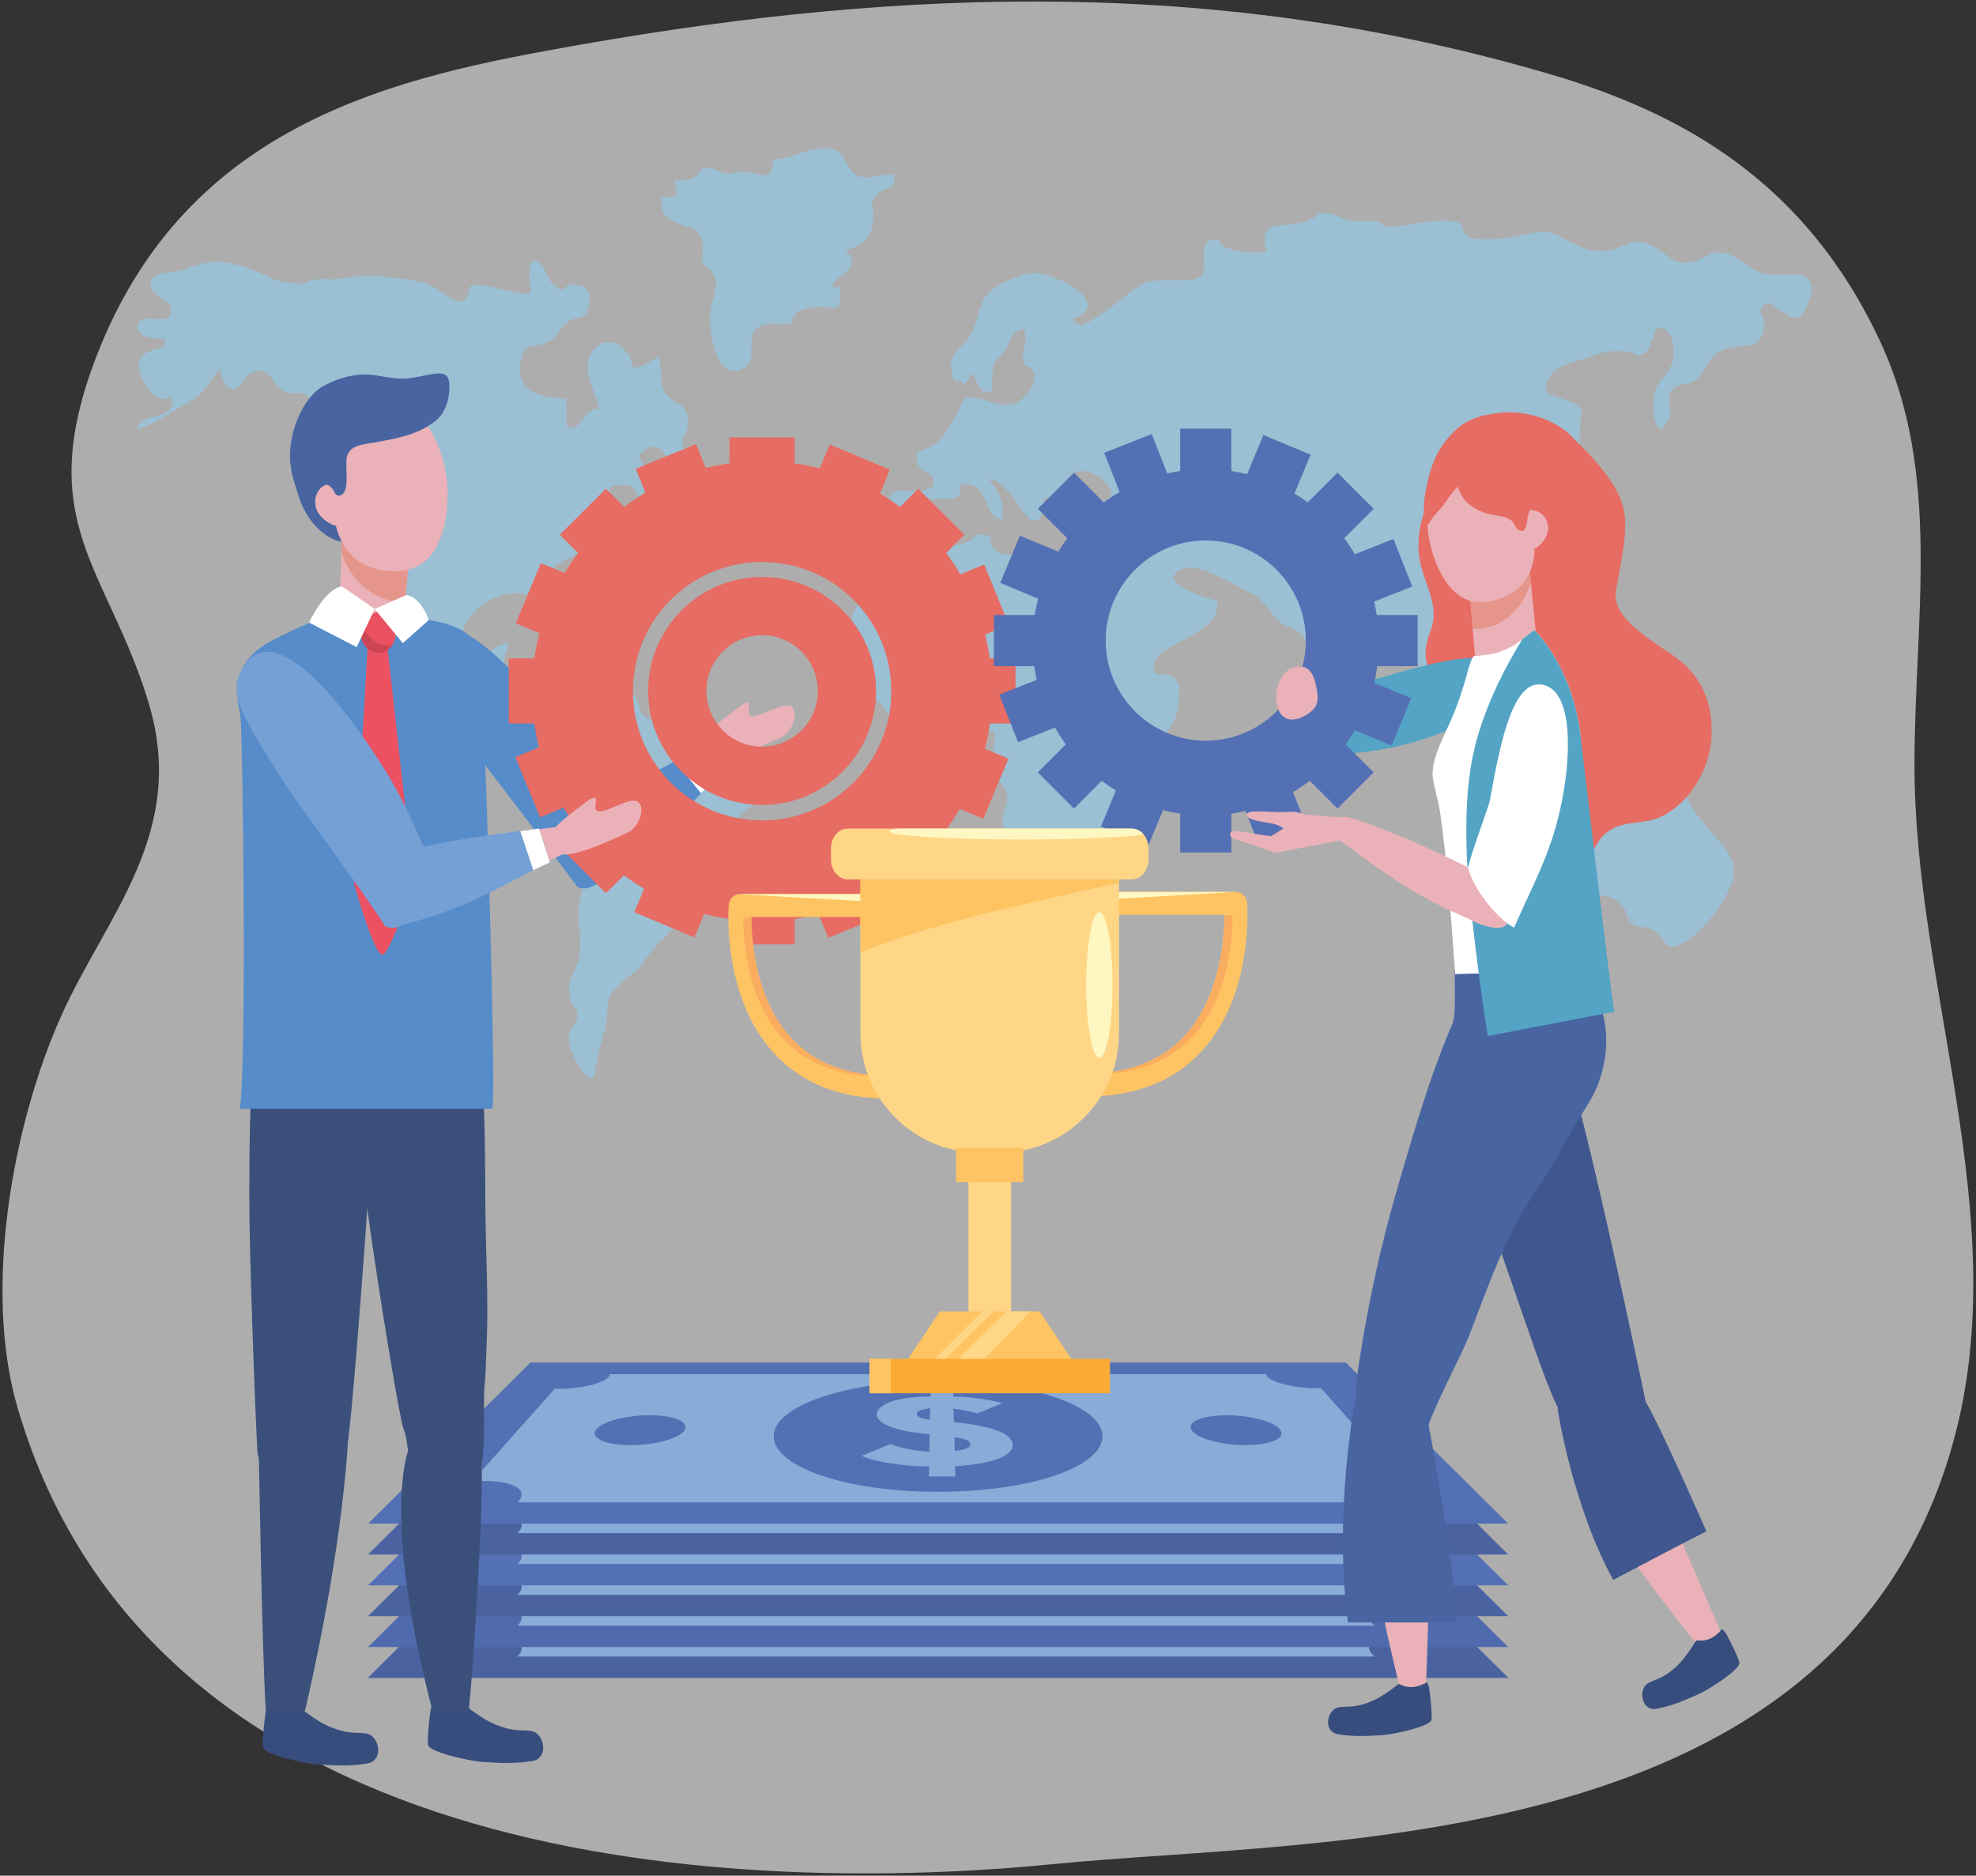 <svg width="455" height="432" viewBox="0 0 455 432" fill="none" xmlns="http://www.w3.org/2000/svg">
<rect x="0" y="0" width="455" height="432" fill="#333333" stroke="none"/>
<path opacity="0.6" d="M357.164 17.16C281.863 -5.043 209.294 -3.04 133.227 10.361C92.302 17.571 43.195 27.529 22.176 82.148C7.445 120.423 24.82 130.859 34.19 161.748C43.304 191.794 24.439 210.858 14.087 233.989C3.07 258.603 -4.031 296.644 4.046 324.23C35.747 432.503 172.707 436.261 242.817 429.304C303.972 423.238 423.809 428.029 449.937 331.455C463.799 280.208 440.772 227.659 440.833 175.965C440.874 142.364 447.197 109.153 432.886 78.533C415.742 41.855 387.444 26.088 357.164 17.16Z" fill="white"/>
<g opacity="0.6">
<path d="M69.426 65.31C62.926 65.289 62.798 63.638 57.085 61.773C50.237 59.536 47.99 60.002 41.708 62.245C40.028 62.844 35.159 62.356 34.671 65.171C34.18 67.995 39.221 68.937 39.334 70.994C39.594 75.741 33.826 71.982 32.194 74.067C29.567 77.422 36.102 78.207 37.949 78.071C37.988 78.684 37.995 79.205 37.938 79.815C34.199 80.83 30.948 81.418 32.334 86.061C33.132 88.733 36.42 93.63 39.346 91.326C41.065 97.311 32.461 94.552 31.446 98.793C34.35 98.505 39.756 94.607 42.39 93.278C46.338 91.288 47.939 88.541 50.331 85.056C51.141 85.902 51.636 89.016 52.692 89.415C55.426 90.444 56.022 86.626 57.8 85.922C62.589 84.024 61.997 88.275 65.513 90.223C66.983 91.038 68.933 90.107 70.264 90.791C72.336 91.857 72.035 92.847 73.466 94.608C75.215 96.759 79.066 99.18 77.411 102.194C84.515 103.055 79.15 107.826 78.787 111.194C78.553 113.366 79.525 116.143 79.363 118.413C79.142 121.513 78.766 122.246 80.091 125.039C82.028 129.123 84.159 132.003 85.435 136.302C86.649 140.392 88.712 145.461 91.975 148.146C92.759 143.933 88.546 141.581 89.284 136.864C90.882 137.319 92.737 143.013 93.586 144.757C94.774 147.2 95.346 151.202 97.852 153.399C100.627 155.831 104.629 154.813 107.595 156.338C109.131 157.128 109.704 158.789 111.136 159.445C112.723 160.172 115.321 159.408 116.612 160.63C119.266 163.145 117.034 166.87 122.37 167.649C126.258 168.217 129.759 164.754 127.622 170.957C126.493 174.235 123 175.396 122.396 178.532C121.826 181.496 123.18 186.705 124.304 188.951C126.306 192.949 129.49 198.723 133.688 199.004C135.13 202.58 133.592 206.023 133.272 209.33C132.92 212.97 134.307 217.637 133.19 221.102C131.796 225.425 130.203 225.691 131.517 230.602C132.002 232.408 133.054 231.947 132.951 234.142C132.884 235.557 130.846 237.117 130.904 239.252C131.001 242.876 136.296 251.209 136.878 247.461C137.699 242.171 139.036 237.98 139.487 236.214C139.823 234.896 139.722 231.221 140.524 229.389C140.845 228.655 142.787 226.518 143.357 226.059C146.606 223.446 147.234 223.501 149.437 219.787C149.683 219.374 151.411 217.687 151.407 217.177C156.015 214.237 157.997 206.354 161.842 203.298C165.811 200.142 166.712 202.21 168.003 196.551C168.85 192.839 168.688 189.017 171.667 186.581C173.935 184.725 180.078 183.633 176.087 178.9C174.011 176.437 169.621 178.359 166.477 176.634C165.201 175.933 164.525 174.349 163.159 173.79C161.619 173.159 158.762 174.106 157.448 173.337C155.569 172.238 156.433 170.963 155.575 169.521C153.733 166.43 156.06 167.939 152.731 166.202C150.822 165.206 149.989 166.457 148.098 164.674C146.942 163.582 147.183 160.847 145.643 159.897C143.427 158.53 138.101 160.163 135.667 160.511C133.5 160.821 132.81 160.472 131.021 161.564C129.418 162.544 131.389 164.258 128.534 164.8C127.872 164.925 126.022 162.89 124.764 162.883C122.986 162.874 121.453 163.679 120.119 164.706C118.726 162.013 121.445 158.612 120.058 156.578C117.712 153.138 115.808 157.385 116.127 151.87C116.295 148.952 119.16 146.649 114.195 149.025C112.471 149.85 110.672 155.036 107.309 151.869C102.858 147.677 108.97 140.164 112.545 138.34C114.803 137.19 118.938 135.734 121.455 137.161C123.819 138.5 122.997 142.724 126.589 141.946C126.73 139.148 125.742 134.65 126.755 132.048C128.144 128.479 131.706 129.349 133.426 126.865C134.423 125.426 133.528 123.34 134.246 122.103C135.294 120.298 135.856 120.963 137.089 119.729C138.384 118.435 138.899 119.338 139.931 117.357C140.542 116.182 140.409 113.585 140.478 112.224C143.232 111.26 146.369 111.038 146.663 114.439C150.81 112.94 148.407 107.76 147.114 105.147C150.141 100.657 154.295 103.662 153.751 108.265C156.582 109.282 162.263 109.688 161.18 105.112C152.722 101.991 160.69 100.554 157.838 94.598C156.994 92.835 154.101 92.26 153.076 90.457C151.99 88.545 152.33 84.651 151.702 82.341C149.392 82.725 148.428 85.037 145.691 84.568C145.395 80.443 140.25 76.391 136.72 80.475C133.195 84.553 137.28 90.441 137.963 94.041C133.557 94.339 134.407 99.457 130.524 98.318C130.416 96.182 130.488 93.959 130.381 91.822C124.62 91.511 118.34 90.559 120.024 82.741C120.928 78.543 122.572 80.32 125.724 78.958C128.724 77.66 128.303 76.064 130.545 74.298C133.075 72.304 134.985 74.302 135.653 69.913C136.145 66.679 135.177 65.854 132.219 65.528C129.299 65.206 130.656 68.545 127.134 65.195C125.095 63.254 126.276 60.635 122.515 60.051C121.443 62.22 121.93 65.155 122.323 67.496C119.32 68.458 109.306 64.022 108.161 66.192C107.044 72.719 102.721 67.524 99.745 66.014C96.225 64.226 92.527 64.338 88.741 63.77C84.706 63.166 82.644 63.517 78.68 64.141C74.963 64.726 74.66 63.759 71.43 64.624L69.426 65.31Z" fill="#8FCBEC"/>
<path d="M169.321 39.589C166.947 41.065 164.718 38.129 161.834 38.737C161.278 38.853 160.581 40.681 159.471 41.115C158.312 41.568 156.534 41.672 155.173 41.557C155.578 42.564 155.469 44.262 155.976 45.209C154.904 44.97 153.404 45.575 152.329 45.35C152.195 49.423 153.243 50.032 156.049 51.444C159.184 53.021 160.541 51.65 161.736 55.714C162.166 57.176 161.28 59.008 161.82 60.453C162.262 61.635 164.103 62.313 164.463 63.418C165.447 66.435 164.149 68.311 163.634 71.36C163.005 75.079 164.585 89.064 171.715 84.567C174.193 83.003 172.12 78.247 173.693 76.209C175.592 73.748 179.234 74.761 182.037 74.597C183.637 69.455 188.365 71.047 192.94 70.815C193.543 69.45 193.726 67.685 193.425 66.216C192.886 66.089 192.219 66.08 191.673 66.074C191.985 63.404 199.288 62.016 194.635 57.61C199.747 56.388 200.88 54.229 201.08 49.572C201.226 46.178 199.84 47.638 202.003 44.805C203.535 42.799 206.891 44.013 205.749 40.134C203.402 39.992 200.02 41.454 197.738 40.56C194.893 39.444 195.105 36.295 193.007 34.942C189.033 32.381 182.367 36.72 177.925 36.814C178.163 41.372 175.324 40.611 173.133 39.753L169.321 39.589Z" fill="#8FCBEC"/>
<path d="M377.886 185.17C375.45 185.784 378.031 180.48 376.391 179.076C370.835 178.127 371.176 182.063 366.995 183.864C365.449 184.53 361.766 183.462 361.309 183.715C358.512 185.256 360.551 187.523 359.398 189.911C357.187 194.487 352.397 191.834 352.184 198.817C352.046 203.333 355.091 206.946 353.772 211.618C361.397 215.152 365.519 200.997 373.501 208.525C374.597 209.558 374.534 211.657 375.636 212.579C377.193 213.879 379.287 213.276 380.636 214.191C384.365 216.726 383.023 219.803 388.22 216.813C392.46 214.371 398.893 205.876 399.217 201.294C399.466 197.761 397.211 195.051 394.975 192.652C391.829 189.278 390.04 187.077 387.972 182.799C385.982 178.686 385.496 178.931 384.715 181.411C383.615 183.994 384.764 183.302 383.967 186.036C380.485 188.083 380.638 183.088 379.097 184.511L377.886 185.17Z" fill="#8FCBEC"/>
<path d="M417.227 66.145C416.522 61.98 411.874 63.618 408.223 63.3C403.565 62.892 402.581 60.85 398.86 58.914C394.303 56.542 393.305 59.829 388.764 60.44C384.967 60.952 383.824 58.207 380.36 56.543C375.848 54.376 375.095 56.636 370.776 57.62C366.324 58.635 363.115 56.474 359.494 54.634C355.194 52.448 354.361 53.438 349.551 54.406C347.4 54.839 340.477 55.538 338.521 54.798C337.282 54.33 336.633 52.711 336.577 51.526C330.811 49.467 324.907 52.473 318.977 52.168C316.765 50.271 315.343 50.903 312.025 50.903C308.841 50.903 305.705 47.584 302.861 49.797C297.569 53.914 289.367 48.615 291.545 58.011C288.685 58.435 281.619 58.14 280.632 55.32C274.681 54.446 278.593 61.995 276.457 63.677C274.32 65.36 266.646 63.872 263.65 65.079C260.054 66.528 248.021 78.766 247.105 73.377C256.956 70.236 242.479 62.093 237.212 62.932C234.755 63.324 229.821 65.387 227.995 67.093C225.156 69.746 225.461 73.979 223.475 77.168C221.67 80.066 218.251 81.53 219.093 85.588C219.865 89.308 219.886 86.56 221.937 88.433C222.435 88.888 223.314 85.596 224.017 86.311C224.906 87.215 225.34 89.891 226.861 90.263C229.154 90.823 228.284 88.035 228.441 86.469C228.874 82.153 229.782 83.346 231.891 79.897C233.098 77.922 232.868 76.429 235.563 75.7C237.064 78.176 235.07 81.048 235.674 83.595C235.923 84.642 237.726 84.156 238.065 86.061C238.388 87.885 237.619 89.337 236.502 90.709C231.881 96.384 226.704 90.429 222.02 91.834C219.849 95.742 218.559 99.911 214.827 102.553C212.181 104.426 210.075 102.865 211.394 106.95C212.213 109.485 215.844 108.167 214.744 112.062C211.88 114.148 207.359 112.189 205.443 113.637C203.57 115.053 204.876 121.224 206.758 122.007C211.341 123.914 211.224 117.175 213.392 115.581C216.106 113.587 221.942 117.021 221.061 111.74C228.017 110.017 226.055 119.408 230.873 119.657C231.078 114.932 230.172 113.817 227.674 110.236C232.392 111.127 234.762 118.004 237.605 119.901C240.212 120.138 240.616 116.961 240.495 114.586C246.607 115.175 243.892 107.143 250.507 108.695C255.017 109.752 259.202 115.794 251.801 115.484C249.596 115.393 248.54 112.99 245.981 114.375C244.299 115.285 242.878 119.121 244.182 120.595C246.749 123.5 255.892 118.786 253.613 126.76C248.261 128.467 244.413 127.324 239.001 127.308C235.891 127.299 227.99 129.728 228.016 123.607C226.494 122.765 224.949 122.88 223.833 123.998L224.781 123.524C218.625 129.196 208.35 120.613 205.466 129.344C205.232 130.051 204.694 133.594 204.41 133.968C202.946 135.887 201.998 134.707 200.239 135.961C197.965 137.583 196.195 140.989 195.763 143.811C195.37 146.374 195.377 152.536 196.437 155.19C197.564 158.016 201.583 160.311 203.344 162.884C205.754 166.408 205.494 168.01 211.035 166.558C214.758 165.583 217.241 163.01 221.117 165.137C224.182 166.818 223.742 169.934 228.583 168.146C230.332 171.669 226.804 174.661 228.679 178.4C229.609 180.257 231.443 180.529 231.89 182.801C232.321 184.99 231.007 186.458 230.944 188.49C230.792 193.34 233.254 194.732 235.104 198.554C236.686 201.822 235.547 205.614 237.698 208.763C241.204 213.898 249.896 209.338 253.801 206.06C255.967 204.242 257.772 199.719 258.46 197.63C258.91 196.266 258.862 194.13 259.408 192.733C260.248 190.589 260.548 191.454 262.344 189.555C268.965 182.557 256.132 179.265 264.122 172.486C267.672 169.475 270.433 167.951 271.233 162.883C272.07 157.575 271.614 154.981 266.102 155.213C262.25 148.209 282.221 146.954 280.17 138.294C277.734 137.824 265.629 133.942 272.183 131.113C276.165 129.394 283.794 134.602 287.35 136.221C291.339 138.035 291.536 140.257 294.449 142.989C296.346 144.77 298.644 144.449 300.175 146.734C301.447 148.633 301.272 151.963 302.612 154.244C303.812 156.286 306.357 159.315 308.348 160.819C309.747 157.705 308.4 153.575 309.725 150.649C311.353 147.052 317.093 148.223 316.337 143.513C324.101 141.418 325.239 155.547 329.941 156.171C329.986 154.509 330.035 152.761 330.083 151.1C334.391 149.942 334.142 156.501 337.975 154.726C341.718 152.99 338.121 147.476 337.477 145.456C334.366 135.682 347.439 142.203 350.522 134.431C351.91 130.932 351.005 125.868 349.305 123.155C347.959 121.009 343.202 118.642 343.26 115.961C343.373 110.819 349.047 113.007 350.866 115.464C352.739 117.996 351.805 123.169 356.001 122.966C357.278 119.715 354.344 116.954 355.112 114.514C356.179 111.13 361.444 110.943 363.071 107.387C364.393 104.5 363.527 101.178 363.773 98.287C364.134 94.04 365.006 94.057 360.824 92.225C357.895 90.941 354.016 91.343 357.029 86.525C358.727 83.812 362.914 83.431 365.562 82.384C369.34 80.891 371.074 80.689 374.947 80.964C376.925 81.105 376.155 82.72 378.488 81.434C379.908 80.652 380.89 77.166 381.287 75.7C385.538 74.639 386.026 81.701 384.879 84.071C382.998 87.955 380.971 87.633 380.73 92.701C380.548 96.542 381.928 101.924 384.415 96.018C385.108 94.373 383.759 91.873 384.618 90.319C385.868 88.059 388.561 88.921 390.209 87.624C393.569 84.977 392.92 81.676 397.689 80.267C401.976 79.002 405.369 80.97 406.338 75.155C406.65 73.284 404.209 71.652 406.213 70.274C408.048 69.011 408.953 71.302 410.488 71.835C412.227 72.44 412.221 73.978 414.513 72.818C415.653 72.241 417.425 67.308 417.227 66.145Z" fill="#8FCBEC"/>
</g>
<path d="M347.284 386.434H84.737L122.143 349.323H309.878L347.284 386.434Z" fill="#5470B4"/>
<path d="M303.243 355.236C298.09 355.236 292.92 353.971 291.728 352.457C291.607 352.304 291.543 352.155 291.511 352.009H140.427C140.419 352.196 140.345 352.391 140.186 352.592C138.992 354.112 133.812 355.378 128.652 355.378C128.335 355.378 128.026 355.374 127.726 355.364L108.69 376.748C109.678 376.66 110.672 376.609 111.655 376.609C117.919 376.609 121.513 378.531 119.615 380.988C119.477 381.168 119.306 381.344 119.118 381.52H316.534C316.228 381.271 315.957 381.02 315.751 380.761C313.848 378.385 317.128 376.518 323.028 376.409L304.167 355.221C303.867 355.23 303.56 355.236 303.243 355.236Z" fill="#88ABD8"/>
<path d="M253.606 364.795C256.186 372.249 239.507 379.088 216.01 379.088C192.514 379.088 175.833 372.249 178.414 364.795C180.684 358.241 197.41 353.48 216.01 353.48C234.61 353.48 251.337 358.241 253.606 364.795Z" fill="#5470B4"/>
<path d="M214.31 355.811H219.49L219.536 357.146C223.784 357.271 227.514 357.778 230.763 358.68L225.093 361.054C222.864 360.461 221.017 360.093 219.536 359.947L219.642 363.052C228.243 363.915 232.78 365.552 233.16 368.032C233.358 369.325 232.371 370.434 230.17 371.353C227.932 372.286 224.511 372.906 219.914 373.207L219.993 375.562H213.897L213.939 373.233H212.949C210.699 373.233 208.088 373.003 205.13 372.548C202.195 372.095 199.963 371.519 198.431 370.828L204.984 368.105C207.508 369.044 210.52 369.639 213.998 369.881L214.07 365.823C209.922 365.467 206.808 364.853 204.731 363.991C202.686 363.141 201.751 362.175 201.895 361.097C202.046 359.979 203.164 359.053 205.23 358.31C207.265 357.578 210.278 357.185 214.287 357.127L214.31 355.811ZM214.129 362.49L214.176 359.864C212.154 360.086 211.125 360.503 211.096 361.118C211.065 361.791 212.073 362.25 214.129 362.49ZM219.76 366.514L219.867 369.668C222.296 369.452 223.479 368.92 223.424 368.081C223.373 367.326 222.149 366.805 219.76 366.514Z" fill="#88ABD8"/>
<path d="M294.783 364.795C296.184 366.728 292.627 368.345 286.793 368.345C280.958 368.345 275.36 366.728 274.322 364.795C273.321 362.93 276.973 361.464 282.45 361.464C287.926 361.464 293.429 362.93 294.783 364.795Z" fill="#5470B4"/>
<path d="M157.698 364.795C156.661 366.728 151.062 368.345 145.228 368.345C139.393 368.345 135.836 366.728 137.238 364.795C138.591 362.93 144.094 361.464 149.57 361.464C155.047 361.464 158.7 362.93 157.698 364.795Z" fill="#5470B4"/>
<path d="M347.284 386.434H84.737L122.143 349.323H309.878L347.284 386.434Z" fill="#4A63A0"/>
<path d="M303.243 355.236C298.09 355.236 292.92 353.971 291.728 352.457C291.607 352.304 291.543 352.155 291.511 352.009H140.427C140.419 352.196 140.345 352.391 140.186 352.592C138.992 354.112 133.812 355.378 128.652 355.378C128.335 355.378 128.026 355.374 127.726 355.364L108.69 376.748C109.678 376.66 110.672 376.609 111.655 376.609C117.919 376.609 121.513 378.531 119.615 380.988C119.477 381.168 119.306 381.344 119.118 381.52H316.534C316.228 381.271 315.957 381.02 315.751 380.761C313.848 378.385 317.128 376.518 323.028 376.409L304.167 355.221C303.867 355.23 303.56 355.236 303.243 355.236Z" fill="#88ABD8"/>
<path d="M253.606 364.795C256.186 372.249 239.507 379.088 216.01 379.088C192.514 379.088 175.833 372.249 178.414 364.795C180.684 358.241 197.41 353.48 216.01 353.48C234.61 353.48 251.337 358.241 253.606 364.795Z" fill="#5470B4"/>
<path d="M214.31 355.811H219.49L219.536 357.146C223.784 357.271 227.514 357.778 230.763 358.68L225.093 361.054C222.864 360.461 221.017 360.093 219.536 359.947L219.642 363.052C228.243 363.915 232.78 365.552 233.16 368.032C233.358 369.325 232.371 370.434 230.17 371.353C227.932 372.286 224.511 372.906 219.914 373.207L219.993 375.562H213.897L213.939 373.233H212.949C210.699 373.233 208.088 373.003 205.13 372.548C202.195 372.095 199.963 371.519 198.431 370.828L204.984 368.105C207.508 369.044 210.52 369.639 213.998 369.881L214.07 365.823C209.922 365.467 206.808 364.853 204.731 363.991C202.686 363.141 201.751 362.175 201.895 361.097C202.046 359.979 203.164 359.053 205.23 358.31C207.265 357.578 210.278 357.185 214.287 357.127L214.31 355.811ZM214.129 362.49L214.176 359.864C212.154 360.086 211.125 360.503 211.096 361.118C211.065 361.791 212.073 362.25 214.129 362.49ZM219.76 366.514L219.867 369.668C222.296 369.452 223.479 368.92 223.424 368.081C223.373 367.326 222.149 366.805 219.76 366.514Z" fill="#88ABD8"/>
<path d="M294.783 364.795C296.184 366.728 292.627 368.345 286.793 368.345C280.958 368.345 275.36 366.728 274.322 364.795C273.321 362.93 276.973 361.464 282.45 361.464C287.926 361.464 293.429 362.93 294.783 364.795Z" fill="#5470B4"/>
<path d="M157.698 364.795C156.661 366.728 151.062 368.345 145.228 368.345C139.393 368.345 135.836 366.728 137.238 364.795C138.591 362.93 144.094 361.464 149.57 361.464C155.047 361.464 158.7 362.93 157.698 364.795Z" fill="#5470B4"/>
<path d="M347.284 379.331H84.737L122.143 342.22H309.878L347.284 379.331Z" fill="#506BAD"/>
<path d="M303.243 348.133C298.09 348.133 292.92 346.87 291.728 345.355C291.607 345.202 291.543 345.052 291.511 344.908H140.427C140.419 345.094 140.345 345.289 140.186 345.491C138.992 347.01 133.812 348.277 128.652 348.277C128.335 348.277 128.026 348.272 127.726 348.262L108.69 369.646C109.678 369.558 110.672 369.507 111.655 369.507C117.919 369.507 121.513 371.428 119.615 373.886C119.477 374.065 119.306 374.242 119.118 374.417H316.534C316.228 374.169 315.957 373.916 315.751 373.659C313.848 371.283 317.128 369.416 323.028 369.306L304.167 348.119C303.867 348.128 303.56 348.133 303.243 348.133Z" fill="#88ABD8"/>
<path d="M253.606 357.693C256.186 365.147 239.507 371.986 216.01 371.986C192.514 371.986 175.833 365.147 178.414 357.693C180.684 351.138 197.41 346.379 216.01 346.379C234.61 346.379 251.337 351.138 253.606 357.693Z" fill="#5470B4"/>
<path d="M214.31 348.708H219.49L219.536 350.043C223.784 350.169 227.514 350.676 230.763 351.577L225.093 353.952C222.864 353.359 221.017 352.991 219.536 352.844L219.642 355.95C228.243 356.813 232.78 358.449 233.16 360.93C233.358 362.221 232.371 363.332 230.17 364.25C227.932 365.182 224.511 365.804 219.914 366.104L219.993 368.459H213.897L213.939 366.131H212.949C210.699 366.131 208.088 365.901 205.13 365.444C202.195 364.992 199.963 364.417 198.431 363.726L204.984 361.003C207.508 361.941 210.52 362.537 213.998 362.778L214.07 358.719C209.922 358.364 206.808 357.75 204.731 356.887C202.686 356.039 201.751 355.072 201.895 353.994C202.046 352.876 203.164 351.95 205.23 351.207C207.265 350.474 210.278 350.083 214.287 350.023L214.31 348.708ZM214.129 355.389L214.176 352.761C212.154 352.984 211.125 353.401 211.096 354.016C211.065 354.688 212.073 355.148 214.129 355.389ZM219.76 359.412L219.867 362.565C222.296 362.35 223.479 361.818 223.424 360.979C223.373 360.224 222.149 359.704 219.76 359.412Z" fill="#88ABD8"/>
<path d="M294.783 357.693C296.184 359.625 292.627 361.242 286.793 361.242C280.958 361.242 275.36 359.625 274.322 357.693C273.321 355.828 276.973 354.361 282.45 354.361C287.926 354.361 293.429 355.828 294.783 357.693Z" fill="#5470B4"/>
<path d="M157.698 357.693C156.661 359.625 151.062 361.242 145.228 361.242C139.393 361.242 135.836 359.625 137.238 357.693C138.591 355.828 144.094 354.361 149.57 354.361C155.047 354.361 158.7 355.828 157.698 357.693Z" fill="#5470B4"/>
<path d="M347.284 372.229H84.737L122.143 335.118H309.878L347.284 372.229Z" fill="#4A63A0"/>
<path d="M303.243 341.031C298.09 341.031 292.92 339.767 291.728 338.252C291.607 338.099 291.543 337.95 291.511 337.804H140.427C140.419 337.992 140.345 338.186 140.186 338.387C138.992 339.907 133.812 341.174 128.652 341.174C128.335 341.174 128.026 341.169 127.726 341.159L108.69 362.543C109.678 362.454 110.672 362.403 111.655 362.403C117.919 362.403 121.513 364.326 119.615 366.782C119.477 366.962 119.306 367.139 119.118 367.314H316.534C316.228 367.066 315.957 366.814 315.751 366.556C313.848 364.181 317.128 362.313 323.028 362.203L304.167 341.016C303.867 341.026 303.56 341.031 303.243 341.031Z" fill="#88ABD8"/>
<path d="M253.606 350.59C256.186 358.045 239.507 364.882 216.01 364.882C192.514 364.882 175.833 358.045 178.414 350.59C180.684 344.036 197.41 339.275 216.01 339.275C234.61 339.275 251.337 344.036 253.606 350.59Z" fill="#5470B4"/>
<path d="M214.31 341.606H219.49L219.536 342.941C223.784 343.066 227.514 343.574 230.763 344.475L225.093 346.849C222.864 346.256 221.017 345.889 219.536 345.742L219.642 348.848C228.243 349.71 232.78 351.347 233.16 353.827C233.358 355.119 232.371 356.23 230.17 357.148C227.932 358.08 224.511 358.702 219.914 359.002L219.993 361.357H213.897L213.939 359.028H212.949C210.699 359.028 208.088 358.798 205.13 358.342C202.195 357.889 199.963 357.315 198.431 356.622L204.984 353.9C207.508 354.838 210.52 355.435 213.998 355.676L214.07 351.617C209.922 351.262 206.808 350.647 204.731 349.785C202.686 348.936 201.751 347.97 201.895 346.892C202.046 345.774 203.164 344.848 205.23 344.104C207.265 343.372 210.278 342.98 214.287 342.921L214.31 341.606ZM214.129 348.287L214.176 345.659C212.154 345.882 211.125 346.298 211.096 346.913C211.065 347.586 212.073 348.046 214.129 348.287ZM219.76 352.309L219.867 355.463C222.296 355.248 223.479 354.715 223.424 353.876C223.373 353.121 222.149 352.602 219.76 352.309Z" fill="#88ABD8"/>
<path d="M294.783 350.59C296.184 352.523 292.627 354.14 286.793 354.14C280.958 354.14 275.36 352.523 274.322 350.59C273.321 348.725 276.973 347.259 282.45 347.259C287.926 347.259 293.429 348.725 294.783 350.59Z" fill="#5470B4"/>
<path d="M157.698 350.59C156.661 352.523 151.062 354.14 145.228 354.14C139.393 354.14 135.836 352.523 137.238 350.59C138.591 348.725 144.094 347.259 149.57 347.259C155.047 347.259 158.7 348.725 157.698 350.59Z" fill="#5470B4"/>
<path d="M347.284 365.127H84.737L122.143 328.016H309.878L347.284 365.127Z" fill="#5470B4"/>
<path d="M303.243 333.928C298.09 333.928 292.92 332.664 291.728 331.15C291.607 330.997 291.543 330.848 291.511 330.702H140.427C140.419 330.889 140.345 331.084 140.186 331.285C138.992 332.805 133.812 334.072 128.652 334.072C128.335 334.072 128.026 334.066 127.726 334.056L108.69 355.44C109.678 355.353 110.672 355.301 111.655 355.301C117.919 355.301 121.513 357.223 119.615 359.68C119.477 359.86 119.306 360.037 119.118 360.212H316.534C316.228 359.964 315.957 359.712 315.751 359.454C313.848 357.078 317.128 355.21 323.028 355.101L304.167 333.914C303.867 333.923 303.56 333.928 303.243 333.928Z" fill="#88ABD8"/>
<path d="M253.606 343.488C256.186 350.943 239.507 357.78 216.01 357.78C192.514 357.78 175.833 350.943 178.414 343.488C180.684 336.933 197.41 332.173 216.01 332.173C234.61 332.173 251.337 336.933 253.606 343.488Z" fill="#5470B4"/>
<path d="M214.31 334.503H219.49L219.536 335.839C223.784 335.964 227.514 336.471 230.763 337.373L225.093 339.747C222.864 339.154 221.017 338.786 219.536 338.64L219.642 341.744C228.243 342.608 232.78 344.244 233.16 346.725C233.358 348.016 232.371 349.126 230.17 350.044C227.932 350.978 224.511 351.599 219.914 351.9L219.993 354.255H213.897L213.939 351.926H212.949C210.699 351.926 208.088 351.696 205.13 351.239C202.195 350.787 199.963 350.212 198.431 349.521L204.984 346.798C207.508 347.736 210.52 348.332 213.998 348.573L214.07 344.516C209.922 344.159 206.808 343.545 204.731 342.683C202.686 341.834 201.751 340.867 201.895 339.789C202.046 338.671 203.164 337.745 205.23 337.003C207.265 336.27 210.278 335.878 214.287 335.818L214.31 334.503ZM214.129 341.183L214.176 338.557C212.154 338.779 211.125 339.196 211.096 339.811C211.065 340.484 212.073 340.943 214.129 341.183ZM219.76 345.207L219.867 348.36C222.296 348.145 223.479 347.613 223.424 346.774C223.373 346.019 222.149 345.498 219.76 345.207Z" fill="#88ABD8"/>
<path d="M294.783 343.488C296.184 345.42 292.627 347.037 286.793 347.037C280.958 347.037 275.36 345.42 274.322 343.488C273.321 341.623 276.973 340.157 282.45 340.157C287.926 340.157 293.429 341.623 294.783 343.488Z" fill="#5470B4"/>
<path d="M157.698 343.488C156.661 345.42 151.062 347.037 145.228 347.037C139.393 347.037 135.836 345.42 137.238 343.488C138.591 341.623 144.094 340.157 149.57 340.157C155.047 340.157 158.7 341.623 157.698 343.488Z" fill="#5470B4"/>
<path d="M347.284 358.025H84.737L122.143 320.913H309.878L347.284 358.025Z" fill="#4A63A0"/>
<path d="M303.243 326.826C298.09 326.826 292.92 325.563 291.728 324.048C291.607 323.895 291.543 323.745 291.511 323.6H140.427C140.419 323.788 140.345 323.982 140.186 324.183C138.992 325.703 133.812 326.969 128.652 326.969C128.335 326.969 128.026 326.965 127.726 326.955L108.69 348.339C109.678 348.251 110.672 348.2 111.655 348.2C117.919 348.2 121.513 350.121 119.615 352.578C119.477 352.757 119.306 352.934 119.118 353.109H316.534C316.228 352.861 315.957 352.609 315.751 352.352C313.848 349.976 317.128 348.108 323.028 347.999L304.167 326.811C303.867 326.821 303.56 326.826 303.243 326.826Z" fill="#88ABD8"/>
<path d="M253.606 336.386C256.186 343.84 239.507 350.679 216.01 350.679C192.514 350.679 175.833 343.84 178.414 336.386C180.684 329.831 197.41 325.071 216.01 325.071C234.61 325.071 251.337 329.831 253.606 336.386Z" fill="#5470B4"/>
<path d="M214.31 327.401H219.49L219.536 328.736C223.784 328.861 227.514 329.369 230.763 330.27L225.093 332.644C222.864 332.052 221.017 331.684 219.536 331.537L219.642 334.643C228.243 335.506 232.78 337.141 233.16 339.623C233.358 340.914 232.371 342.025 230.17 342.943C227.932 343.875 224.511 344.497 219.914 344.798L219.993 347.153H213.897L213.939 344.823H212.949C210.699 344.823 208.088 344.594 205.13 344.137C202.195 343.684 199.963 343.11 198.431 342.419L204.984 339.696C207.508 340.634 210.52 341.23 213.998 341.471L214.07 337.413C209.922 337.057 206.808 336.443 204.731 335.58C202.686 334.732 201.751 333.765 201.895 332.687C202.046 331.569 203.164 330.643 205.23 329.9C207.265 329.167 210.278 328.776 214.287 328.717L214.31 327.401ZM214.129 334.081L214.176 331.454C212.154 331.677 211.125 332.093 211.096 332.709C211.065 333.382 212.073 333.841 214.129 334.081ZM219.76 338.104L219.867 341.259C222.296 341.043 223.479 340.511 223.424 339.671C223.373 338.917 222.149 338.397 219.76 338.104Z" fill="#88ABD8"/>
<path d="M294.783 336.386C296.184 338.318 292.627 339.935 286.793 339.935C280.958 339.935 275.36 338.318 274.322 336.386C273.321 334.521 276.973 333.054 282.45 333.054C287.926 333.054 293.429 334.521 294.783 336.386Z" fill="#5470B4"/>
<path d="M157.698 336.386C156.661 338.318 151.062 339.935 145.228 339.935C139.393 339.935 135.836 338.318 137.238 336.386C138.591 334.521 144.094 333.054 149.57 333.054C155.047 333.054 158.7 334.521 157.698 336.386Z" fill="#5470B4"/>
<path d="M347.284 350.923H84.737L122.143 313.811H309.878L347.284 350.923Z" fill="#5470B4"/>
<path d="M303.243 319.724C298.09 319.724 292.92 318.461 291.728 316.946C291.607 316.792 291.543 316.643 291.511 316.498H140.427C140.419 316.684 140.345 316.88 140.186 317.081C138.992 318.6 133.812 319.868 128.652 319.868C128.335 319.868 128.026 319.862 127.726 319.853L108.69 341.236C109.678 341.149 110.672 341.097 111.655 341.097C117.919 341.097 121.513 343.019 119.615 345.476C119.477 345.656 119.306 345.832 119.118 346.007H316.534C316.228 345.759 315.957 345.507 315.751 345.249C313.848 342.873 317.128 341.007 323.028 340.896L304.167 319.709C303.867 319.719 303.56 319.724 303.243 319.724Z" fill="#88ABD8"/>
<path d="M253.606 329.283C256.186 336.738 239.507 343.577 216.01 343.577C192.514 343.577 175.833 336.738 178.414 329.283C180.684 322.729 197.41 317.969 216.01 317.969C234.61 317.969 251.337 322.729 253.606 329.283Z" fill="#5470B4"/>
<path d="M214.31 320.299H219.49L219.536 321.634C223.784 321.759 227.514 322.267 230.763 323.168L225.093 325.543C222.864 324.949 221.017 324.582 219.536 324.436L219.642 327.541C228.243 328.404 232.78 330.04 233.16 332.522C233.358 333.813 232.371 334.924 230.17 335.841C227.932 336.774 224.511 337.396 219.914 337.695L219.993 340.051H213.897L213.939 337.722H212.949C210.699 337.722 208.088 337.492 205.13 337.036C202.195 336.583 199.963 336.009 198.431 335.316L204.984 332.593C207.508 333.532 210.52 334.127 213.998 334.369L214.07 330.311C209.922 329.955 206.808 329.341 204.731 328.479C202.686 327.629 201.751 326.664 201.895 325.586C202.046 324.468 203.164 323.541 205.23 322.798C207.265 322.066 210.278 321.674 214.287 321.615L214.31 320.299ZM214.129 326.98L214.176 324.352C212.154 324.574 211.125 324.991 211.096 325.606C211.065 326.279 212.073 326.739 214.129 326.98ZM219.76 331.002L219.867 334.157C222.296 333.94 223.479 333.408 223.424 332.569C223.373 331.814 222.149 331.294 219.76 331.002Z" fill="#88ABD8"/>
<path d="M294.783 329.283C296.184 331.216 292.627 332.833 286.793 332.833C280.958 332.833 275.36 331.216 274.322 329.283C273.321 327.418 276.973 325.952 282.45 325.952C287.926 325.952 293.429 327.418 294.783 329.283Z" fill="#5470B4"/>
<path d="M157.698 329.283C156.661 331.216 151.062 332.833 145.228 332.833C139.393 332.833 135.836 331.216 137.238 329.283C138.591 327.418 144.094 325.952 149.57 325.952C155.047 325.952 158.7 327.418 157.698 329.283Z" fill="#5470B4"/>
<path d="M166.031 166.032C163.664 167.958 161.419 170.072 161.725 170.993L161.786 171.178C162.027 171.119 162.27 171.061 162.512 171.003C162.512 171.003 161.87 171.39 162.796 170.935C162.869 170.917 162.943 170.898 163.016 170.88C162.398 171.551 162.091 172.326 162.462 173.21C163.681 176.12 167.968 174.472 170.133 173.872C171.891 173.384 178.512 170.552 180.114 169.695C181.991 168.689 183.996 164.872 182.41 162.928C180.783 160.935 173.875 166.257 172.557 164.648C171.826 163.758 173.731 160.634 170.944 162.289C170.394 162.712 168.164 164.296 166.031 166.032Z" fill="#EAB1B8"/>
<path d="M94.264 333.305C94.264 333.305 88.646 347.674 100.231 393.922C101.158 397.624 104.042 397.39 105.584 396.197C106.619 395.397 106.625 393.888 106.625 393.888C106.625 393.888 112.083 341.197 110.709 334.695C109.334 328.193 94.264 333.305 94.264 333.305Z" fill="#EAB1B8"/>
<path d="M109.17 226.934H82.323C82.325 227.054 82.329 227.173 82.329 227.288C82.347 232.428 82.385 237.569 82.454 242.71C82.63 255.711 82.341 252.368 83.095 265.35C83.737 276.392 91.804 326.573 92.961 329.247C94.135 331.962 93.577 336.897 95.914 338.95C99.632 342.216 106.901 343.946 110.022 339.867C112.131 337.112 111.18 322.982 111.562 319.471C111.888 316.487 111.876 313.43 112.013 310.642C112.561 299.433 111.802 288.197 111.757 276.986C111.693 261.272 111.648 246.102 109.17 226.934Z" fill="#3A507B"/>
<path d="M122.278 398.665C120.45 398.399 119.882 398.651 118.05 398.351C116.245 398.055 114.467 397.422 112.831 396.608C111.212 395.804 108.854 394.162 107.465 393.051C107.289 392.91 107.111 392.794 106.933 392.688C104.459 393.83 103.043 393.754 100.393 392.632C100.142 392.526 99.978 392.371 99.886 392.193C99.81 392.254 99.741 392.324 99.679 392.404C99.254 392.946 99.179 393.697 99.079 394.355C98.893 395.581 98.317 400.677 98.568 401.884C98.923 403.591 108.211 405.626 111.258 405.815C115.362 406.07 118.493 406.242 122.545 405.586C126.495 404.946 125.374 399.117 122.278 398.665Z" fill="#374D7E"/>
<path d="M74.893 331.745C74.893 331.745 80.512 346.115 68.927 392.364C68 396.066 65.117 395.831 63.574 394.638C62.539 393.838 62.534 392.328 62.534 392.328C62.534 392.328 59.75 338.684 61.125 332.184C62.499 325.681 74.893 331.745 74.893 331.745Z" fill="#EAB1B8"/>
<path d="M60.866 226.934C60.269 228.236 59.869 229.42 59.74 230.396C57.433 247.938 57.466 259.585 57.401 275.426C57.356 286.639 58.587 321.335 59.269 334.367C59.537 339.498 70.942 343.133 74.659 339.867C76.997 337.813 78.638 336.053 79.812 333.338C80.969 330.664 85.169 270.983 85.811 259.941C86.565 246.959 86.527 254.153 86.703 241.151C86.767 236.412 86.802 231.674 86.822 226.934L60.866 226.934Z" fill="#3A507B"/>
<path d="M84.281 399.238C82.452 398.97 81.884 399.223 80.052 398.924C78.247 398.628 76.47 397.995 74.833 397.181C73.214 396.377 70.856 394.735 69.466 393.623C69.291 393.483 69.114 393.365 68.935 393.259C66.461 394.402 65.045 394.326 62.395 393.205C62.144 393.099 61.98 392.944 61.888 392.766C61.812 392.825 61.743 392.896 61.68 392.976C61.255 393.519 61.181 394.269 61.081 394.928C60.895 396.154 60.319 401.249 60.57 402.456C60.925 404.164 70.213 406.198 73.26 406.386C77.364 406.642 80.495 406.814 84.546 406.158C88.497 405.518 87.376 399.69 84.281 399.238Z" fill="#374D7E"/>
<path d="M107.959 393.926C109.449 378.529 111.721 339.483 110.709 334.695C109.334 328.193 94.265 333.305 94.265 333.305C94.265 333.305 87.541 347.705 99.481 393.579L107.959 393.926Z" fill="#3A507B"/>
<path d="M70.237 394.012C79.83 352.573 80.274 328.722 80.274 328.722C80.274 328.722 58.955 320.845 59.51 332.876C59.743 337.935 60.231 378.137 61.217 394.216L70.237 394.012Z" fill="#3A507B"/>
<path d="M135.681 202.542C133.765 201.775 128.5 198.633 128.704 195.589C128.874 193.039 129.999 192.459 129.997 192.46C141.206 184.036 152.014 177.204 161.248 172.371C170.327 167.619 166.662 176.689 166.662 176.689C158.51 184.719 151.482 192.96 135.681 202.542Z" fill="#EAB1B8"/>
<path d="M141.528 195.026C135.076 175.447 130.722 174.703 125.09 165.943C116.841 153.117 99.01 142.212 96.539 151.749C95.328 156.423 128.553 194.172 133.741 201.604C136.473 200.561 138.465 196.807 141.528 195.026Z" fill="#EAB1B8"/>
<path d="M133.05 204.373C128.524 198.236 109.909 173.685 107.959 171.482C96.603 158.656 91.242 153.28 96.324 146.224C102.081 138.23 116.175 151.638 125.609 163.173C131.838 170.79 134.78 174.944 143.085 190.525C144.358 195.684 138.463 206.393 133.05 204.373Z" fill="#568CCA"/>
<path d="M159.232 173.272C150.362 178.043 139.151 183.803 128.585 191.744C127.694 195.415 128.874 193.038 128.704 195.588C128.5 198.632 134.896 203.208 136.812 203.976C151.108 195.306 157.065 186.999 164.329 179.688L159.232 173.272Z" fill="#568CCA"/>
<path d="M161.45 182.728C162.426 181.66 163.383 180.64 164.328 179.688L159.231 173.272C158.004 173.933 156.734 174.636 155.433 175.371L161.45 182.728Z" fill="white"/>
<path d="M103.339 143.85C102.053 143.398 93.707 141.623 92.195 141.35C90.43 142.946 88.276 140.631 85.649 140.526C82.911 140.417 79.7 142.453 77.876 141.033C77.769 140.95 77.683 140.862 77.602 140.773C76.254 140.847 79.812 140.96 78.422 141.081C74.786 141.497 63.683 146.796 61.349 148.236C51.786 154.136 55.223 162.427 55.426 165.799C55.963 174.762 56.814 245.673 55.195 255.354C55.195 255.354 113.332 255.354 113.335 255.354C114.317 254.496 111.948 176.048 111.258 164.646C110.335 149.413 110.782 146.47 103.339 143.85Z" fill="#568CCA"/>
<path d="M84.858 91.96C81.745 91.442 78.738 92.236 75.96 93.632C74.673 94.278 73.762 94.716 72.367 95.09C67.656 96.35 66.599 103.395 66.968 107.457C67.17 109.688 68.072 111.894 68.697 114.026C70.341 119.628 74.913 125.308 81.288 125.025C85.353 124.845 89.53 122.611 92.039 119.423C98.314 111.456 96.64 93.92 84.858 91.96Z" fill="#4865A2"/>
<path d="M73.048 117.702C74.134 120.065 78.514 122.523 78.913 120.186C79.158 118.755 78.966 115.782 77.88 113.419C76.794 111.056 77.133 110.638 74.98 111.63C72.826 112.62 71.961 115.339 73.048 117.702Z" fill="#EAB1B8"/>
<path d="M78.836 122.216C79.228 117.074 94.296 126.633 94.296 126.633L92.683 146.251C92.683 146.251 92.527 145.463 85.116 145.639C80.6 145.745 77.789 147.168 78.014 142.947C78.153 140.337 78.7 123.994 78.836 122.216Z" fill="#EAB1B8"/>
<path d="M78.609 127.176C80.742 134.067 86.862 139.035 93.271 138.523L94.296 126.633C94.296 126.633 79.228 117.074 78.836 122.216C78.794 122.76 78.891 121.151 78.663 123.402C78.755 123.512 78.558 127.013 78.609 127.176Z" fill="#E5958A"/>
<path d="M97.68 129.44C93.388 132.89 84.929 131.936 81.207 128.128C78.956 125.823 77.688 123.25 77.178 120.189C76.603 116.741 76.874 113.486 76.325 110.017C76.087 108.52 75.884 107.008 75.965 105.49C76.093 103.063 76.967 100.663 78.444 98.68C79.897 96.73 82.178 95.739 84.214 94.483C85.938 93.42 87.869 92.108 89.904 91.753C91.307 91.508 92.251 92.345 93.412 93.067C99.713 96.984 102.884 105.903 103.062 113.054C103.194 118.378 102.097 125.888 97.68 129.44Z" fill="#EAB1B8"/>
<path d="M95.273 203.581C95.273 203.581 89.734 219.822 88.07 219.895C86.099 219.981 81.54 203.581 81.54 203.581L84.671 148.583H89.17L95.273 203.581Z" fill="#EB5161"/>
<path d="M91.117 145.921C91.117 148.374 89.335 150.364 87.137 150.364C84.939 150.364 83.157 148.374 83.157 145.921C83.157 143.467 85.113 140.958 87.31 140.958C89.508 140.958 91.117 143.467 91.117 145.921Z" fill="#EB5161"/>
<path d="M87.829 148.424C85.578 147.623 84.022 145.923 83.587 143.898C83.316 144.54 83.157 145.231 83.157 145.921C83.157 148.374 84.939 150.364 87.137 150.364C88.444 150.364 89.599 149.658 90.325 148.572C89.572 148.767 88.741 148.749 87.829 148.424Z" fill="#CC4554"/>
<path d="M78.774 135.072L86.272 140.265L82.133 149.044L71.174 143.389C71.174 143.389 74.852 135.419 78.774 135.072Z" fill="white"/>
<path d="M86.272 140.265L92.746 148.12L98.731 142.805C98.731 142.805 97.116 137.612 93.54 137.035L86.272 140.265Z" fill="white"/>
<path d="M103.46 88.349C103.274 85.852 101.768 85.821 99.615 86.147C97.519 86.463 95.449 87.085 93.294 87.179C90.9 87.287 88.812 86.812 86.499 86.445C82.504 85.813 78.372 86.837 74.737 88.739C69.28 91.591 65.962 101.048 66.95 107.261C67.276 109.313 68.078 108.83 69.643 110.198C70.356 110.822 71.3 111.603 72.204 111.924C73.003 112.208 74.1 111.833 74.935 111.747C75.275 111.28 76.222 112.128 76.51 112.524C76.976 113.166 77.261 114.432 78.338 114.11C79.304 113.82 79.638 112.59 79.737 111.728C79.947 109.895 79.691 108.058 79.754 106.222C79.885 102.447 83.351 102.443 86.33 101.894C91.436 100.951 96.129 100.229 100.392 96.844C102.75 94.972 103.675 91.246 103.46 88.349Z" fill="#4865A2"/>
<path d="M175.485 188.952C159.055 188.952 145.737 175.628 145.737 159.192C145.737 142.755 159.055 129.431 175.485 129.431C191.915 129.431 205.234 142.755 205.234 159.192C205.234 175.628 191.915 188.952 175.485 188.952ZM233.839 166.641V151.63H227.924C227.658 149.773 227.302 147.945 226.85 146.156L232.316 143.91L226.618 130.023L221.127 132.278C220.123 130.579 219.035 128.935 217.854 127.364L222.052 123.163L211.442 112.549L207.237 116.756C205.756 115.645 204.21 114.614 202.613 113.661L204.909 108.167L191.064 102.378L188.772 107.867C186.883 107.379 184.951 107.002 182.988 106.724V100.758H167.982V106.724C166.132 106.986 164.31 107.34 162.526 107.789L160.266 102.282L146.385 107.981L148.646 113.494C146.948 114.494 145.304 115.578 143.733 116.756L139.528 112.549L128.918 123.163L133.116 127.364C132.002 128.846 130.967 130.391 130.01 131.987L124.538 129.699L118.752 143.55L124.202 145.829C123.71 147.723 123.328 149.66 123.046 151.63H117.132V166.641H123.032C123.293 168.502 123.647 170.332 124.097 172.126L118.654 174.361L124.352 188.248L129.79 186.015C130.795 187.724 131.882 189.377 133.066 190.957L128.917 195.108L139.528 205.722L143.669 201.579C145.159 202.699 146.712 203.74 148.317 204.702L146.061 210.104L159.905 215.893L162.156 210.505C164.057 210.998 166.004 211.379 167.982 211.66V217.514H182.987V211.66C184.852 211.395 186.688 211.038 188.485 210.585L190.703 215.991L204.585 210.29L202.36 204.869C204.069 203.86 205.72 202.767 207.299 201.579L211.441 205.722L222.052 195.108L217.902 190.957C219.019 189.467 220.054 187.912 221.011 186.306L226.431 188.572L232.217 174.721L226.795 172.455C227.285 170.557 227.659 168.615 227.937 166.641H233.839Z" fill="#E76C63"/>
<path d="M175.485 132.884C160.993 132.884 149.244 144.638 149.244 159.136C149.244 173.634 160.993 185.388 175.485 185.388C189.978 185.388 201.726 173.634 201.726 159.136C201.726 144.638 189.978 132.884 175.485 132.884ZM175.485 171.963C168.404 171.963 162.663 166.22 162.663 159.137C162.663 152.052 168.404 146.309 175.485 146.309C182.567 146.309 188.307 152.052 188.307 159.137C188.307 166.22 182.567 171.963 175.485 171.963Z" fill="#E76C63"/>
<path d="M97.914 204.749C93.232 184.674 88.962 183.545 84.132 174.318C77.06 160.806 60.271 148.356 56.959 157.633C55.336 162.181 85.067 202.743 89.572 210.608C92.386 209.813 94.704 206.25 97.914 204.749Z" fill="#EAB1B8"/>
<path d="M88.636 213.305C84.675 206.788 67.006 182.812 65.445 180.319C54.601 163.009 51.548 158.687 57.238 152.112C63.684 144.664 76.527 159.276 84.896 171.606C90.421 179.747 92.982 184.148 99.866 200.406C100.673 205.658 93.848 215.799 88.636 213.305Z" fill="#75A0D5"/>
<path d="M91.7 209.82C90.182 208.422 86.373 203.615 87.644 200.842C88.708 198.518 89.965 198.375 89.963 198.376C103.431 194.479 115.958 191.928 126.305 190.689C136.48 189.47 129.835 196.649 129.835 196.649C119.365 201.262 109.872 206.47 91.7 209.82Z" fill="#EAB1B8"/>
<path d="M130.732 187.959C128.366 189.885 126.12 191.998 126.426 192.921L126.488 193.105C126.728 193.047 126.971 192.989 127.213 192.931C127.213 192.931 126.57 193.318 127.497 192.861C127.57 192.844 127.643 192.825 127.717 192.808C127.099 193.478 126.792 194.253 127.162 195.138C128.382 198.046 132.67 196.4 134.834 195.8C136.592 195.312 143.213 192.48 144.816 191.621C146.692 190.617 148.698 186.799 147.11 184.854C145.484 182.861 138.576 188.184 137.258 186.576C136.528 185.684 138.432 182.561 135.645 184.215C135.095 184.639 132.864 186.223 130.732 187.959Z" fill="#EAB1B8"/>
<path d="M124.101 190.817C114.116 192.128 101.592 193.533 88.897 197.206C86.762 200.322 88.708 198.518 87.644 200.842C86.374 203.615 87.989 212.194 89.508 213.592C105.949 210.561 117.207 202.88 126.59 198.624L124.101 190.817Z" fill="#75A0D5"/>
<path d="M122.82 200.445C124.113 199.792 125.368 199.178 126.59 198.624L124.101 190.817C122.719 190.998 121.282 191.204 119.805 191.43L122.82 200.445Z" fill="white"/>
<path d="M373.017 114.645C373.368 115.474 373.647 116.304 373.837 117.131C375.064 122.485 373.028 130.442 372.124 135.858C370.689 142.675 381.711 148.217 386.214 151.654C392.238 156.253 394.66 162.673 394.036 170.559C393.491 177.461 388.738 185.322 382.208 188.216C377.968 190.093 373.207 188.736 369.527 192.097C365.699 195.593 365.489 203.417 358.313 199.839C353.564 197.47 350.196 189.494 347.425 185.234C342.986 178.407 342.012 169.89 337.368 163.216C332.34 155.989 325.428 155.587 329.456 145.135C331.443 139.98 328.49 135.377 327.229 130.4C325.759 124.6 327.099 119.193 329.565 114.037C330.974 111.092 330.446 108.073 332.133 105.186C333.961 102.057 335.503 99.234 338.689 97.248C345.432 93.045 356.238 94.976 361.721 100.351C365.481 104.037 370.752 109.304 373.017 114.645Z" fill="#E76C63"/>
<path d="M301.538 158.538C307.64 157.288 315.668 156.752 318.016 156.059C331.699 152.026 344.812 148.758 346.797 155.007C349.046 162.087 334.82 168.677 322.894 171.61C312.523 174.16 305.047 173.694 293.85 174.226C293.991 169.71 297.61 161.883 301.538 158.538Z" fill="#53A4C5"/>
<path d="M356.383 122.538C355.925 124.827 352.61 127.888 351.775 125.929C351.264 124.731 350.813 122.092 351.271 119.802C351.728 117.512 351.345 117.218 353.433 117.635C355.52 118.052 356.841 120.247 356.383 122.538Z" fill="#EAB1B8"/>
<path d="M352.115 130.17C351.763 125.552 338.231 134.136 338.231 134.136L339.679 151.754C339.679 151.754 339.82 151.047 346.475 151.205C350.531 151.3 353.971 151.105 353.769 147.314C353.644 144.971 352.237 131.767 352.115 130.17Z" fill="#EAB1B8"/>
<path d="M352.319 134.624C350.404 140.812 344.907 145.273 339.152 144.815L338.231 134.136C338.231 134.136 351.763 125.552 352.116 130.17C352.153 130.659 352.311 132.238 352.515 134.258C352.433 134.357 352.364 134.478 352.319 134.624Z" fill="#E5958A"/>
<path d="M337.306 137.92C341.773 140.041 348.964 137.447 351.423 133.344C352.911 130.862 353.483 128.351 353.293 125.571C353.077 122.439 352.163 119.651 351.922 116.506C351.818 115.15 351.681 113.786 351.295 112.478C350.678 110.384 349.416 108.469 347.713 107.044C346.038 105.642 343.839 105.252 341.799 104.579C340.072 104.009 338.112 103.264 336.261 103.378C334.984 103.457 334.333 104.384 333.469 105.255C328.779 109.99 327.864 118.442 329.196 124.725C330.188 129.404 332.709 135.737 337.306 137.92Z" fill="#EAB1B8"/>
<path d="M333.227 248.326C333.65 257.127 336.283 262.91 338.195 267.919C348.152 294.01 355.369 318.751 359.586 325.852C364.198 333.618 377.797 319.661 377.797 319.661C377.797 319.661 359.033 241.889 354.708 236.892C350.381 231.895 332.889 241.271 333.227 248.326Z" fill="#EAB1B8"/>
<path d="M333.227 248.326C333.65 257.127 336.283 262.91 338.195 267.919C348.152 294.01 355.369 318.751 359.586 325.852C364.198 333.618 378.938 322.819 378.938 322.819C378.938 322.819 362.284 242.363 357.958 237.366C353.632 232.368 332.889 241.271 333.227 248.326Z" fill="#3F578E"/>
<path d="M362.023 336.394C362.023 336.394 365.464 347.564 392.423 380.819C396.029 385.266 397.468 378.833 397.468 378.833C397.468 378.833 376.458 329.213 372.875 324.442C369.292 319.67 362.023 336.394 362.023 336.394Z" fill="#EAB1B8"/>
<path d="M371.476 363.872C361.999 346.672 358.653 324.452 358.653 324.452C358.653 324.452 374.888 317.348 378.471 322.12C380.28 324.528 386.814 338.843 392.927 352.676C388.169 355.041 371.524 363.852 371.476 363.872Z" fill="#3F578E"/>
<path d="M333.904 244.274C328.978 251.578 327.629 257.788 326.164 262.945C318.532 289.809 314.686 310.426 313.817 318.638C312.866 327.622 326.937 328.108 326.937 328.108C326.937 328.108 358.429 254.569 357.953 247.975C357.477 241.38 337.854 238.419 333.904 244.274Z" fill="#EAB1B8"/>
<path d="M314.095 336.179C314.095 336.179 312.169 348.12 322.572 389.652C323.964 395.206 328.314 389.622 328.314 389.622C328.314 389.622 330.096 343.266 328.863 337.427C327.628 331.59 314.095 336.179 314.095 336.179Z" fill="#EAB1B8"/>
<path d="M310.388 373.67C306.977 348.179 312.138 321.886 312.138 321.886C312.138 321.886 327.691 322.345 328.925 328.184C329.62 331.472 335.032 360.53 335.22 373.67H310.388Z" fill="#4865A2"/>
<path d="M314.297 305.651C316.35 294.195 319.034 282.852 322.334 271.693C326.08 259.021 329.249 247.904 334.445 235.784C335.779 232.672 334.016 219.45 336.049 218.102C340.786 214.96 352.894 218.793 359.352 220.069C360.892 220.374 361.871 221.156 363.199 221.993C365.369 223.361 368.235 230.733 368.97 233.191C370.971 239.873 369.465 248.206 365.906 253.888C363.057 258.436 360.37 263.084 357.752 267.769C355.504 271.794 352.72 275.386 350.411 279.432C345.263 288.453 341.913 298.264 338.155 307.965C336.884 311.247 328.81 326.809 328.773 329.086C328.576 341.13 317.813 324.016 314.119 322.936C311.991 322.314 312.114 321.92 312.243 319.628C312.342 317.877 312.595 316.138 312.855 314.406C313.295 311.482 313.775 308.563 314.297 305.651Z" fill="#4865A2"/>
<path d="M335.076 224.315C334.033 203.469 329.982 172.8 332.608 169.834C337.231 164.613 337.449 153.209 340.794 149.026C345.797 142.769 350.119 139.831 356.372 148.886C358.492 151.955 361.112 170.359 361.612 172.659C362.721 177.754 363.141 203.137 364.398 223.582L335.076 224.315Z" fill="#EAB1B8"/>
<path d="M335.077 224.314C333.996 209.048 332.968 196.419 331.643 187.397C331.242 184.662 330.409 182.017 329.956 179.323C329.538 176.83 330.719 173.401 331.721 171.151C332.743 168.858 333.816 166.564 334.788 164.245C335.745 161.965 336.49 159.603 337.237 157.248C337.469 156.514 338.707 151.178 339.445 151.115C339.525 151.108 342.313 150.87 343.416 150.632C345.395 150.205 347.24 149.438 348.978 148.402C349.453 148.119 353.221 145.045 353.338 145.169C359.424 151.574 362.909 160.83 363.884 169.046C364.237 172.014 363.706 217.365 364.773 223.743L335.077 224.314Z" fill="white"/>
<path d="M337.726 196.448C337.452 187.18 337.734 177.796 340.47 168.865C342.826 161.176 346.343 154.067 350.531 147.225C351.762 146.266 353.264 145.092 353.337 145.169C359.424 151.574 362.909 160.83 363.884 169.046C364.236 172.014 370.643 226.637 371.71 233.015L342.564 238.614C341.003 228.951 338.015 206.17 337.726 196.448Z" fill="#53A4C5"/>
<path d="M338.435 211.726C338.994 212.292 345.9 215.345 347.17 212.517C352.31 201.068 354.873 193.592 357.731 185.037C361.624 173.384 361.87 159.168 354.533 158.026C348.057 157.017 345.703 174.675 343.211 188.726C342.68 191.713 340.896 195.192 338.734 204.806C338.734 204.806 337.309 209.895 338.435 211.726Z" fill="#EAB1B8"/>
<path d="M342.575 96.215C341.834 96.7 341.266 97.441 340.4 98.273C338.662 99.94 337.004 101.773 336.295 104.132C335.841 105.647 335.617 107.47 335.479 109.042C335.223 111.968 336.289 114.63 338.608 116.387C340.402 117.746 342.378 118.388 344.565 118.723C345.694 118.896 347.115 119.185 348.038 119.905C348.707 120.428 348.806 121.373 349.44 121.85C351.606 123.484 351.597 119.996 351.799 118.878C351.693 119.465 351.818 119.026 352.174 117.561C352.948 114.353 352.931 111.734 354.794 108.942C356.43 106.491 357.073 102.032 355.358 99.451C353.422 96.536 348.015 95.647 344.823 95.625C343.825 95.618 343.148 95.84 342.575 96.215Z" fill="#E76C63"/>
<path d="M308.323 393.208C309.964 392.968 310.475 393.194 312.12 392.926C313.741 392.659 315.337 392.091 316.807 391.361C318.261 390.639 320.378 389.164 321.626 388.165C321.784 388.039 321.943 387.934 322.103 387.838C324.325 388.864 325.596 388.796 327.976 387.789C328.202 387.693 328.349 387.554 328.432 387.395C328.501 387.45 328.563 387.512 328.618 387.584C329 388.072 329.067 388.746 329.157 389.336C329.323 390.438 329.841 395.013 329.616 396.097C329.297 397.631 320.956 399.458 318.219 399.628C314.534 399.856 311.722 400.011 308.084 399.421C304.536 398.848 305.543 393.613 308.323 393.208Z" fill="#374D7E"/>
<path d="M379.547 387.641C381.003 386.844 381.561 386.88 383.009 386.055C384.437 385.242 385.736 384.153 386.86 382.957C387.972 381.774 389.444 379.656 390.267 378.285C390.371 378.111 390.484 377.958 390.602 377.813C393.041 378.002 394.21 377.495 396.091 375.723C396.269 375.555 396.359 375.374 396.381 375.195C396.464 375.222 396.544 375.26 396.622 375.308C397.149 375.632 397.446 376.24 397.735 376.763C398.275 377.738 400.35 381.848 400.516 382.942C400.75 384.491 393.564 389.106 391.058 390.217C387.682 391.714 385.099 392.837 381.483 393.551C377.957 394.245 377.082 388.989 379.547 387.641Z" fill="#374D7E"/>
<path d="M328.134 113.934C328.786 110.152 329.775 106.055 331.957 102.832C333.507 100.54 335.932 97.902 338.484 96.794C339.878 96.188 341.987 95.319 343.477 95.528C345.36 99.243 341.833 104.483 340.169 107.86C339.04 110.15 337.082 110.729 335.422 112.345C334.155 113.578 333.283 115.121 332.211 116.51C331.063 117.997 329.714 119.059 328.905 120.804C327.387 120.107 327.911 115.23 328.134 113.934Z" fill="#E76C63"/>
<path d="M326.435 153.42V141.647H317.023C316.858 140.6 316.647 139.571 316.401 138.554L325.187 135.083L320.864 124.132L311.975 127.644C311.222 126.371 310.405 125.143 309.52 123.967L316.305 117.18L307.982 108.855L301.135 115.705C300.145 114.983 299.123 114.302 298.068 113.671L301.787 104.709L290.918 100.194L287.181 109.199C285.982 108.904 284.765 108.66 283.526 108.477V98.72H271.757V108.477C270.75 108.626 269.759 108.82 268.778 109.043L265.197 99.968L254.25 104.293L257.815 113.327C256.548 114.055 255.323 114.848 254.149 115.705L247.301 108.855L238.979 117.18L245.763 123.967C245.017 124.958 244.319 125.986 243.666 127.045L234.836 123.378L230.322 134.252L239.044 137.875C238.723 139.109 238.463 140.368 238.26 141.647H228.849V153.42H238.146C238.293 154.488 238.482 155.542 238.711 156.581L230.097 159.983L234.419 170.934L242.93 167.573C243.688 168.912 244.519 170.203 245.423 171.44L238.978 177.887L247.3 186.212L253.68 179.829C254.73 180.621 255.818 181.362 256.945 182.048L253.496 190.358L264.365 194.872L267.795 186.607C269.091 186.936 270.414 187.2 271.756 187.399V196.347H283.525V187.399C284.633 187.235 285.722 187.019 286.797 186.766L290.086 195.098L301.032 190.775L297.727 182.4C299.069 181.615 300.366 180.761 301.602 179.829L307.981 186.212L316.304 177.887L309.86 171.44C310.625 170.391 311.34 169.304 312.003 168.181L320.447 171.689L324.961 160.815L316.413 157.265C316.715 156.006 316.957 154.723 317.137 153.42H326.435V153.42ZM277.642 170.591C264.913 170.591 254.594 160.268 254.594 147.534C254.594 134.799 264.913 124.476 277.642 124.476C290.371 124.476 300.69 134.799 300.69 147.534C300.69 160.268 290.371 170.591 277.642 170.591Z" fill="#5470B4"/>
<path d="M339.398 212.13C340.993 211.187 345.238 207.678 344.641 205.005C344.141 202.764 343.064 202.403 343.066 202.405C331.967 196.459 321.441 191.871 312.586 188.844C303.878 185.867 308.369 193.418 308.369 193.418C316.702 199.431 324.065 205.783 339.398 212.13Z" fill="#EAB1B8"/>
<path d="M338.018 199.776C339.62 193.754 342.72 186.327 343.147 183.915C345.641 169.864 348.562 156.665 355.039 157.674C362.376 158.816 361.93 174.494 359.235 186.48C356.893 196.905 353.143 203.392 348.627 213.655C344.65 211.515 339.259 204.785 338.018 199.776Z" fill="white"/>
<path d="M285.964 191.551C290.022 192.273 292.634 192.601 292.634 192.601L295.514 190.831C295.514 190.831 294.745 189.823 291.306 189.373C289.968 189.199 286.455 188.588 287.103 187.435C287.752 186.284 293.544 187.317 296.838 186.976C298.107 186.844 299.547 187.202 300.735 187.624L300.736 187.623L311.141 188.502L309.943 193.305L293.763 196.404L283.631 192.985C283.63 192.985 281.906 190.829 285.964 191.551Z" fill="#EAB1B8"/>
<path d="M294.027 158.753C294.59 155.998 296.409 153.488 299.443 153.531C301.989 153.568 302.719 156.333 303.127 158.361C303.813 161.762 303.331 163.434 299.931 165.093C295.114 167.443 293.193 162.83 294.027 158.753Z" fill="#EAB1B8"/>
<path d="M204.721 253.034C193.535 253.034 184.633 249.532 178.264 242.623C166.235 229.572 167.735 209.202 167.804 208.341C167.916 206.972 169.06 205.917 170.434 205.917H200.576C202.034 205.917 203.214 207.097 203.214 208.555C203.214 210.012 202.034 211.194 200.576 211.194H172.998C173.011 216.663 173.939 230.166 182.161 239.065C187.489 244.833 195.079 247.758 204.721 247.758C206.178 247.758 207.359 248.939 207.359 250.396C207.359 251.853 206.178 253.034 204.721 253.034Z" fill="#FEC463"/>
<path d="M198.692 206.042C200.15 206.042 201.33 207.223 201.33 208.68C201.33 209.858 200.56 210.853 199.496 211.194H200.576C202.033 211.194 203.214 210.012 203.214 208.555C203.214 207.097 202.033 205.917 200.576 205.917H170.433C170.155 205.917 169.887 205.961 169.634 206.042H198.692Z" fill="#FAAD5E"/>
<path d="M204.721 247.758C195.079 247.758 187.489 244.833 182.161 239.065C174 230.231 173.026 216.864 172.999 211.319H171.114C171.127 216.788 172.056 230.291 180.277 239.191C185.605 244.959 193.195 247.883 202.837 247.883C204.294 247.883 205.475 249.064 205.475 250.522C205.475 251.678 204.731 252.657 203.696 253.015C204.038 253.02 204.375 253.034 204.721 253.034C206.178 253.034 207.359 251.853 207.359 250.397C207.359 248.939 206.178 247.758 204.721 247.758Z" fill="#FAAD5E"/>
<path d="M203.104 207.801C202.779 206.711 201.771 205.917 200.576 205.917H170.434C169.247 205.917 203.104 207.801 203.104 207.801Z" fill="#FFF7C2"/>
<path d="M250.227 252.532C261.414 252.532 270.315 249.029 276.684 242.12C288.714 229.07 287.213 208.7 287.144 207.839C287.033 206.469 285.889 205.414 284.515 205.414H254.371C252.915 205.414 251.734 206.595 251.734 208.052C251.734 209.509 252.915 210.69 254.371 210.69H281.95C281.937 216.16 281.009 229.663 272.787 238.562C267.459 244.331 259.869 247.254 250.227 247.254C248.77 247.254 247.59 248.436 247.59 249.893C247.59 251.351 248.77 252.532 250.227 252.532Z" fill="#FEC463"/>
<path d="M256.256 205.539C254.799 205.539 253.618 206.72 253.618 208.178C253.618 209.355 254.389 210.351 255.452 210.69H254.372C252.915 210.69 251.734 209.509 251.734 208.052C251.734 206.595 252.915 205.414 254.372 205.414H284.515C284.793 205.414 285.061 205.458 285.314 205.539H256.256Z" fill="#FAAD5E"/>
<path d="M250.227 247.254C259.869 247.254 267.459 244.331 272.788 238.563C280.948 229.729 281.922 216.362 281.949 210.817H283.834C283.821 216.286 282.893 229.789 274.672 238.689C269.343 244.456 261.753 247.381 252.111 247.381C250.654 247.381 249.473 248.562 249.473 250.019C249.473 251.175 250.218 252.155 251.252 252.511C250.911 252.518 250.573 252.532 250.227 252.532C248.77 252.532 247.59 251.351 247.59 249.893C247.59 248.436 248.77 247.254 250.227 247.254Z" fill="#FAAD5E"/>
<path d="M251.845 207.298C252.169 206.209 253.177 205.414 254.371 205.414H284.515C285.701 205.414 251.845 207.298 251.845 207.298Z" fill="#FFF7C2"/>
<path d="M198.127 198.377V237.985C198.127 253.167 210.429 265.473 225.604 265.473H230.184C245.358 265.473 257.661 253.167 257.661 237.985V198.377H198.127Z" fill="#FFD686"/>
<path d="M204.287 217.046C221.664 210.92 239.765 207.467 257.661 203.267V198.377H198.127V219.336C200.167 218.542 202.22 217.775 204.287 217.046Z" fill="#FEC463"/>
<path d="M264.443 198C264.443 200.499 262.713 202.524 260.578 202.524H195.21C193.075 202.524 191.345 200.499 191.345 198V195.362C191.345 192.864 193.075 190.838 195.21 190.838H260.579C262.713 190.838 264.443 192.864 264.443 195.362L264.443 198Z" fill="#FFD686"/>
<path d="M256.153 226.837C256.153 236.1 254.803 243.611 253.139 243.611C251.474 243.611 250.125 236.1 250.125 226.837C250.125 217.573 251.474 210.063 253.139 210.063C254.804 210.063 256.153 217.573 256.153 226.837Z" fill="#FFF7C2"/>
<path d="M204.784 191.467C204.784 192.507 218.42 193.351 235.241 193.351C247.887 193.351 258.73 192.874 263.335 192.195C262.634 191.358 261.658 190.838 260.578 190.838H206.524C205.401 191.035 204.784 191.246 204.784 191.467Z" fill="#FFF7C2"/>
<path d="M235.619 264.343H220.17V272.259H235.619V264.343Z" fill="#FEC463"/>
<path d="M232.793 272.259H222.996V313.346H232.793V272.259Z" fill="#FFD686"/>
<path d="M239.386 302.037H216.402L208.866 313.346H246.922L239.386 302.037Z" fill="#FEC463"/>
<path d="M237.336 302.037H231.668C227.811 305.781 223.975 309.544 220.175 313.346H226.164C229.899 309.588 233.623 305.818 237.336 302.037Z" fill="#FFD686"/>
<path d="M228.797 302.037H226.113C222.355 305.802 218.602 309.57 214.856 313.346H217.359C221.142 309.547 224.957 305.779 228.797 302.037Z" fill="#FFD686"/>
<path d="M255.588 312.969H200.2V320.885H255.588V312.969Z" fill="#FBAA34"/>
<path d="M205.098 312.969H200.2V320.885H205.098V312.969Z" fill="#FEC463"/>
</svg>
